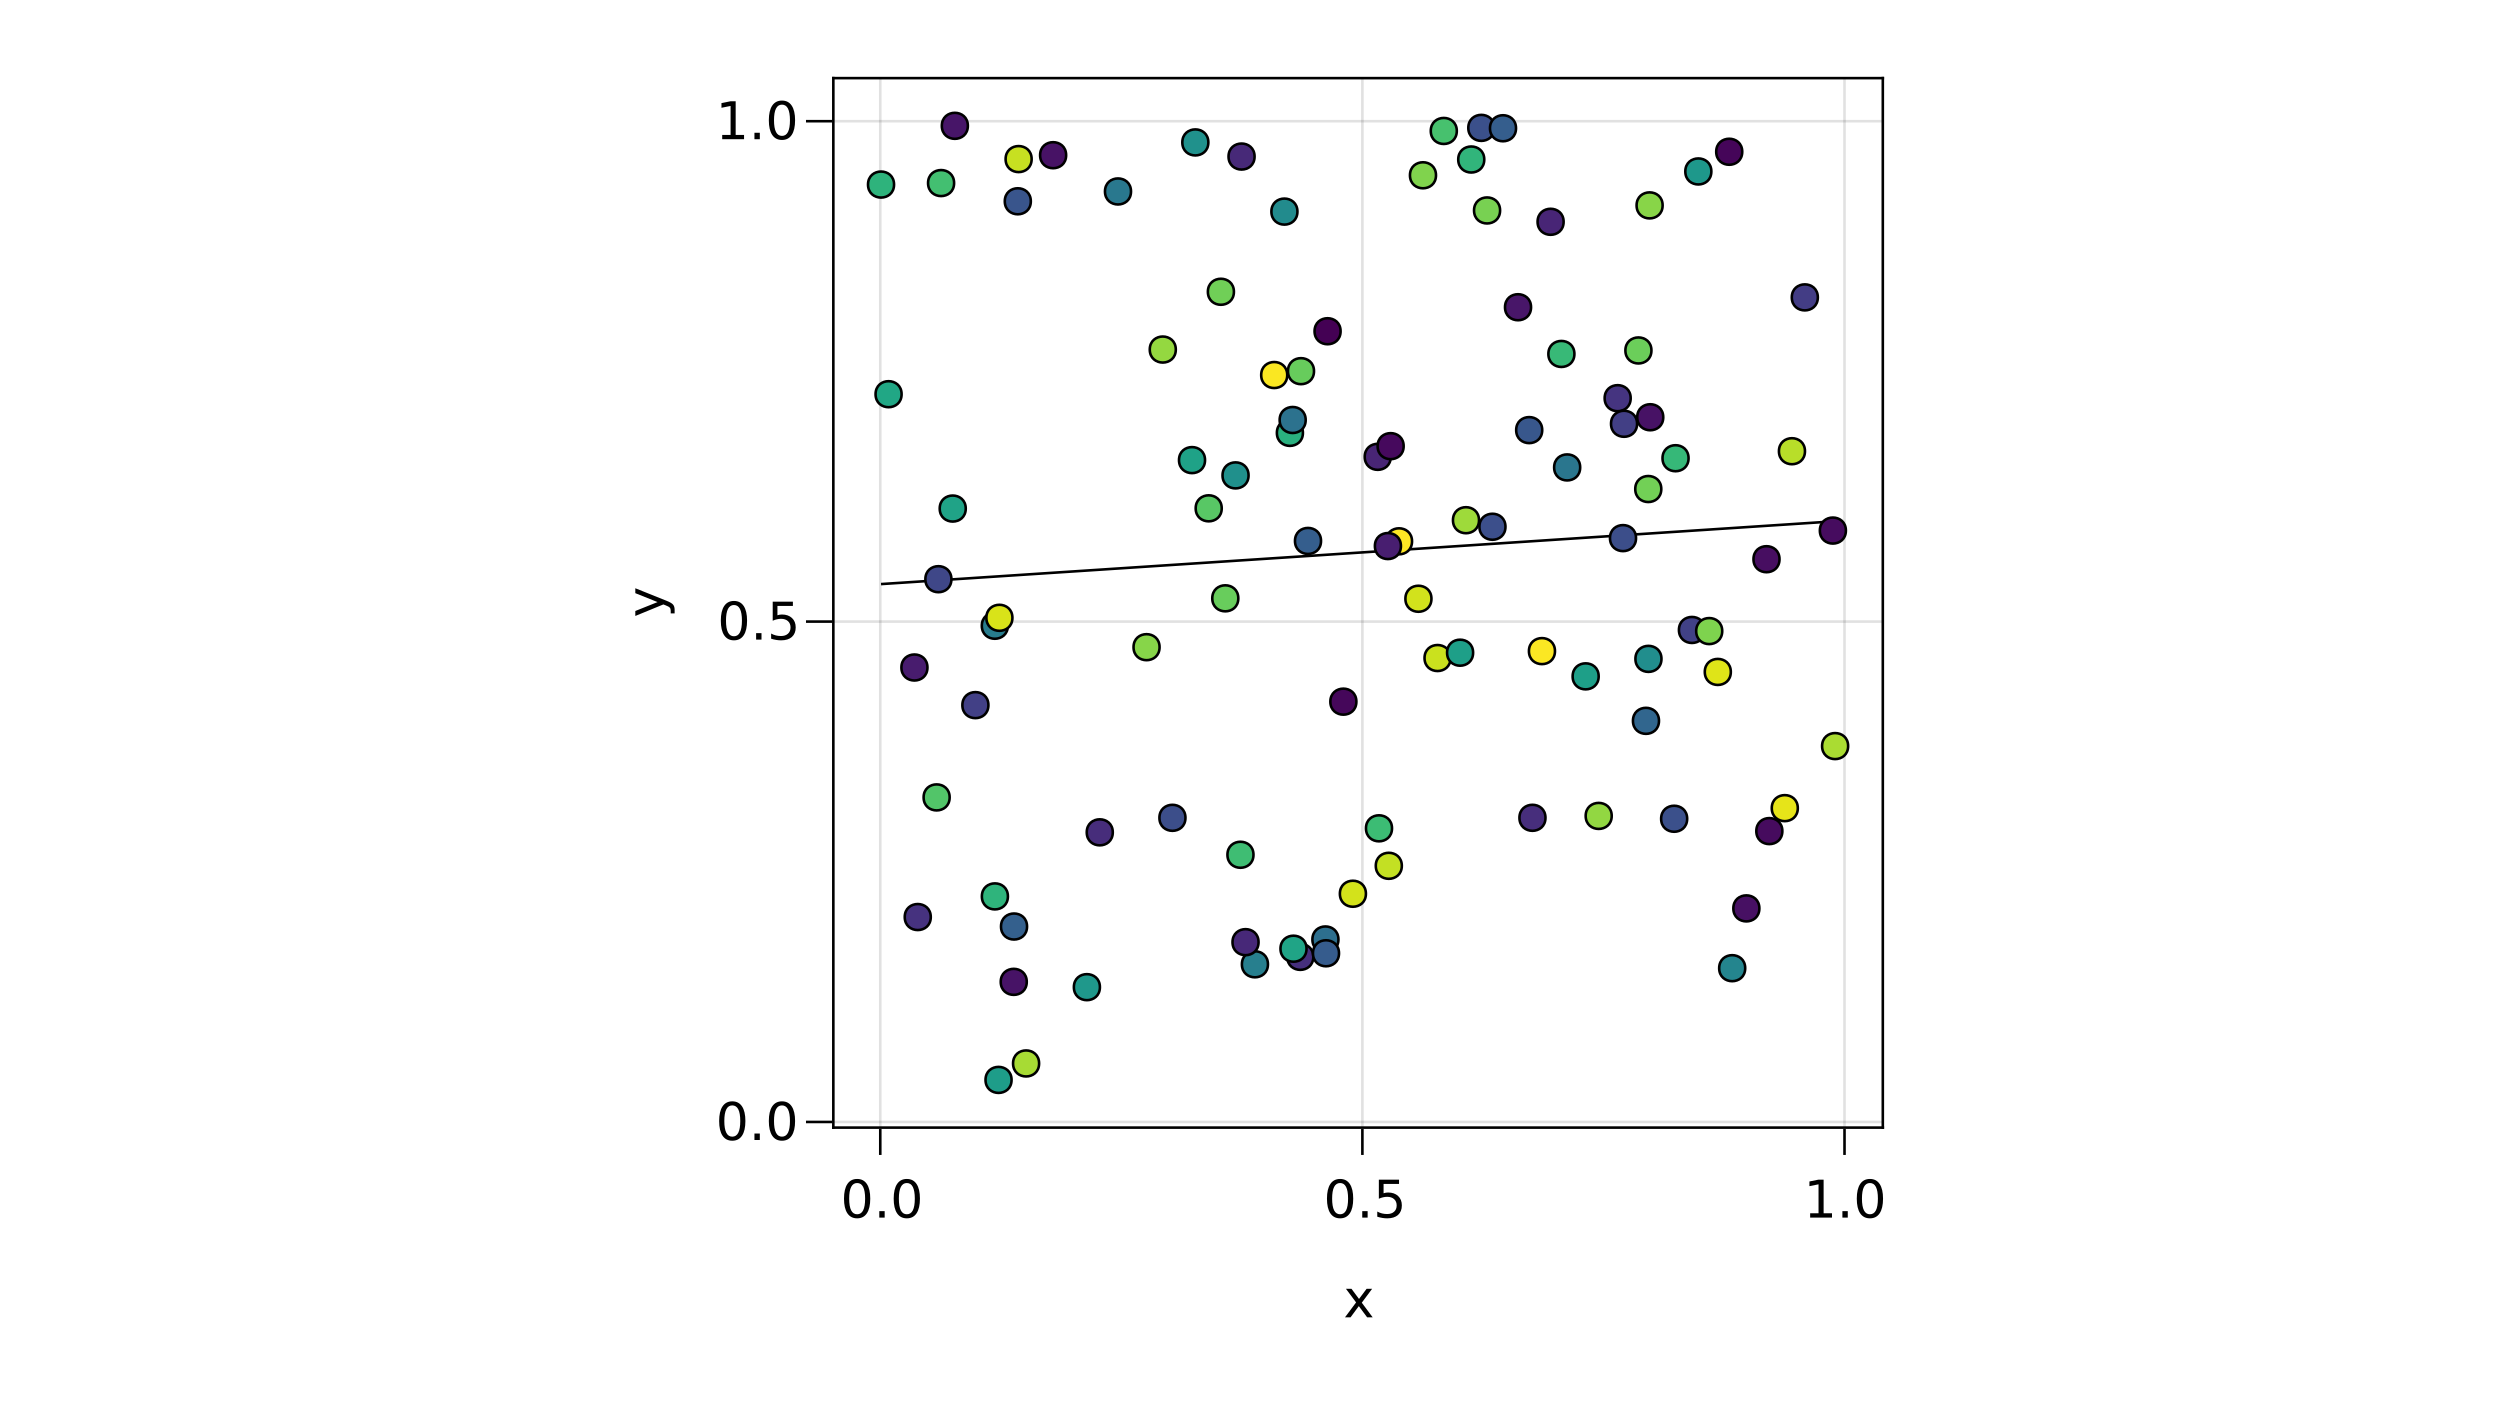 <?xml version="1.0" encoding="UTF-8"?>
<svg xmlns="http://www.w3.org/2000/svg" xmlns:xlink="http://www.w3.org/1999/xlink" width="960pt" height="540pt" viewBox="0 0 960 540" version="1.1">
<defs>
<g>
<symbol overflow="visible" id="glyph0-0">
<path style="stroke:none;" d="M 1 3.531 L 1 -14.109 L 11 -14.109 L 11 3.531 Z M 2.125 2.422 L 9.891 2.422 L 9.891 -12.984 L 2.125 -12.984 Z M 2.125 2.422 "/>
</symbol>
<symbol overflow="visible" id="glyph0-1">
<path style="stroke:none;" d="M 6.359 -13.281 C 5.336 -13.281 4.57 -12.781 4.062 -11.781 C 3.551 -10.781 3.297 -9.281 3.297 -7.281 C 3.297 -5.281 3.551 -3.781 4.062 -2.781 C 4.57 -1.781 5.336 -1.281 6.359 -1.281 C 7.379 -1.281 8.145 -1.781 8.656 -2.781 C 9.164 -3.781 9.422 -5.281 9.422 -7.281 C 9.422 -9.281 9.164 -10.781 8.656 -11.781 C 8.145 -12.781 7.379 -13.281 6.359 -13.281 Z M 6.359 -14.844 C 7.992 -14.844 9.238 -14.195 10.094 -12.906 C 10.957 -11.613 11.391 -9.738 11.391 -7.281 C 11.391 -4.82 10.957 -2.945 10.094 -1.656 C 9.238 -0.363 7.992 0.281 6.359 0.281 C 4.723 0.281 3.473 -0.363 2.609 -1.656 C 1.742 -2.945 1.312 -4.82 1.312 -7.281 C 1.312 -9.738 1.742 -11.613 2.609 -12.906 C 3.473 -14.195 4.723 -14.844 6.359 -14.844 Z M 6.359 -14.844 "/>
</symbol>
<symbol overflow="visible" id="glyph1-0">
<path style="stroke:none;" d="M 1 3.531 L 1 -14.109 L 11 -14.109 L 11 3.531 Z M 2.125 2.422 L 9.891 2.422 L 9.891 -12.984 L 2.125 -12.984 Z M 2.125 2.422 "/>
</symbol>
<symbol overflow="visible" id="glyph1-1">
<path style="stroke:none;" d="M 2.141 -2.484 L 4.203 -2.484 L 4.203 0 L 2.141 0 Z M 2.141 -2.484 "/>
</symbol>
<symbol overflow="visible" id="glyph1-2">
<path style="stroke:none;" d="M 6.359 -13.281 C 5.336 -13.281 4.57 -12.781 4.062 -11.781 C 3.551 -10.781 3.297 -9.281 3.297 -7.281 C 3.297 -5.281 3.551 -3.781 4.062 -2.781 C 4.57 -1.781 5.336 -1.281 6.359 -1.281 C 7.379 -1.281 8.145 -1.781 8.656 -2.781 C 9.164 -3.781 9.422 -5.281 9.422 -7.281 C 9.422 -9.281 9.164 -10.781 8.656 -11.781 C 8.145 -12.781 7.379 -13.281 6.359 -13.281 Z M 6.359 -14.844 C 7.992 -14.844 9.238 -14.195 10.094 -12.906 C 10.957 -11.613 11.391 -9.738 11.391 -7.281 C 11.391 -4.82 10.957 -2.945 10.094 -1.656 C 9.238 -0.363 7.992 0.281 6.359 0.281 C 4.723 0.281 3.473 -0.363 2.609 -1.656 C 1.742 -2.945 1.312 -4.82 1.312 -7.281 C 1.312 -9.738 1.742 -11.613 2.609 -12.906 C 3.473 -14.195 4.723 -14.844 6.359 -14.844 Z M 6.359 -14.844 "/>
</symbol>
<symbol overflow="visible" id="glyph2-0">
<path style="stroke:none;" d="M 1 3.531 L 1 -14.109 L 11 -14.109 L 11 3.531 Z M 2.125 2.422 L 9.891 2.422 L 9.891 -12.984 L 2.125 -12.984 Z M 2.125 2.422 "/>
</symbol>
<symbol overflow="visible" id="glyph2-1">
<path style="stroke:none;" d="M 6.359 -13.281 C 5.336 -13.281 4.57 -12.781 4.062 -11.781 C 3.551 -10.781 3.297 -9.281 3.297 -7.281 C 3.297 -5.281 3.551 -3.781 4.062 -2.781 C 4.57 -1.781 5.336 -1.281 6.359 -1.281 C 7.379 -1.281 8.145 -1.781 8.656 -2.781 C 9.164 -3.781 9.422 -5.281 9.422 -7.281 C 9.422 -9.281 9.164 -10.781 8.656 -11.781 C 8.145 -12.781 7.379 -13.281 6.359 -13.281 Z M 6.359 -14.844 C 7.992 -14.844 9.238 -14.195 10.094 -12.906 C 10.957 -11.613 11.391 -9.738 11.391 -7.281 C 11.391 -4.82 10.957 -2.945 10.094 -1.656 C 9.238 -0.363 7.992 0.281 6.359 0.281 C 4.723 0.281 3.473 -0.363 2.609 -1.656 C 1.742 -2.945 1.312 -4.82 1.312 -7.281 C 1.312 -9.738 1.742 -11.613 2.609 -12.906 C 3.473 -14.195 4.723 -14.844 6.359 -14.844 Z M 6.359 -14.844 "/>
</symbol>
<symbol overflow="visible" id="glyph2-2">
<path style="stroke:none;" d="M 2.141 -2.484 L 4.203 -2.484 L 4.203 0 L 2.141 0 Z M 2.141 -2.484 "/>
</symbol>
<symbol overflow="visible" id="glyph2-3">
<path style="stroke:none;" d="M 2.156 -14.578 L 9.906 -14.578 L 9.906 -12.922 L 3.969 -12.922 L 3.969 -9.344 C 4.25 -9.445 4.531 -9.52 4.812 -9.562 C 5.102 -9.613 5.395 -9.641 5.688 -9.641 C 7.312 -9.641 8.598 -9.191 9.547 -8.297 C 10.504 -7.41 10.984 -6.203 10.984 -4.672 C 10.984 -3.109 10.492 -1.891 9.516 -1.016 C 8.535 -0.148 7.156 0.281 5.375 0.281 C 4.77 0.281 4.148 0.227 3.516 0.125 C 2.879 0.02 2.223 -0.133 1.547 -0.344 L 1.547 -2.328 C 2.129 -2.004 2.734 -1.766 3.359 -1.609 C 3.984 -1.453 4.645 -1.375 5.344 -1.375 C 6.469 -1.375 7.359 -1.672 8.016 -2.266 C 8.672 -2.859 9 -3.66 9 -4.672 C 9 -5.691 8.672 -6.5 8.016 -7.094 C 7.359 -7.688 6.469 -7.984 5.344 -7.984 C 4.812 -7.984 4.285 -7.922 3.766 -7.797 C 3.242 -7.68 2.707 -7.5 2.156 -7.25 Z M 2.156 -14.578 "/>
</symbol>
<symbol overflow="visible" id="glyph3-0">
<path style="stroke:none;" d="M 1 3.531 L 1 -14.109 L 11 -14.109 L 11 3.531 Z M 2.125 2.422 L 9.891 2.422 L 9.891 -12.984 L 2.125 -12.984 Z M 2.125 2.422 "/>
</symbol>
<symbol overflow="visible" id="glyph3-1">
<path style="stroke:none;" d="M 2.141 -2.484 L 4.203 -2.484 L 4.203 0 L 2.141 0 Z M 2.141 -2.484 "/>
</symbol>
<symbol overflow="visible" id="glyph3-2">
<path style="stroke:none;" d="M 2.156 -14.578 L 9.906 -14.578 L 9.906 -12.922 L 3.969 -12.922 L 3.969 -9.344 C 4.25 -9.445 4.531 -9.52 4.812 -9.562 C 5.102 -9.613 5.395 -9.641 5.688 -9.641 C 7.312 -9.641 8.598 -9.191 9.547 -8.297 C 10.504 -7.41 10.984 -6.203 10.984 -4.672 C 10.984 -3.109 10.492 -1.891 9.516 -1.016 C 8.535 -0.148 7.156 0.281 5.375 0.281 C 4.77 0.281 4.148 0.227 3.516 0.125 C 2.879 0.02 2.223 -0.133 1.547 -0.344 L 1.547 -2.328 C 2.129 -2.004 2.734 -1.766 3.359 -1.609 C 3.984 -1.453 4.645 -1.375 5.344 -1.375 C 6.469 -1.375 7.359 -1.672 8.016 -2.266 C 8.672 -2.859 9 -3.66 9 -4.672 C 9 -5.691 8.672 -6.5 8.016 -7.094 C 7.359 -7.688 6.469 -7.984 5.344 -7.984 C 4.812 -7.984 4.285 -7.922 3.766 -7.797 C 3.242 -7.68 2.707 -7.5 2.156 -7.25 Z M 2.156 -14.578 "/>
</symbol>
<symbol overflow="visible" id="glyph3-3">
<path style="stroke:none;" d="M 6.359 -13.281 C 5.336 -13.281 4.57 -12.781 4.062 -11.781 C 3.551 -10.781 3.297 -9.281 3.297 -7.281 C 3.297 -5.281 3.551 -3.781 4.062 -2.781 C 4.57 -1.781 5.336 -1.281 6.359 -1.281 C 7.379 -1.281 8.145 -1.781 8.656 -2.781 C 9.164 -3.781 9.422 -5.281 9.422 -7.281 C 9.422 -9.281 9.164 -10.781 8.656 -11.781 C 8.145 -12.781 7.379 -13.281 6.359 -13.281 Z M 6.359 -14.844 C 7.992 -14.844 9.238 -14.195 10.094 -12.906 C 10.957 -11.613 11.391 -9.738 11.391 -7.281 C 11.391 -4.82 10.957 -2.945 10.094 -1.656 C 9.238 -0.363 7.992 0.281 6.359 0.281 C 4.723 0.281 3.473 -0.363 2.609 -1.656 C 1.742 -2.945 1.312 -4.82 1.312 -7.281 C 1.312 -9.738 1.742 -11.613 2.609 -12.906 C 3.473 -14.195 4.723 -14.844 6.359 -14.844 Z M 6.359 -14.844 "/>
</symbol>
<symbol overflow="visible" id="glyph3-4">
<path style="stroke:none;" d="M 10.984 -10.938 L 7.016 -5.609 L 11.188 0 L 9.062 0 L 5.875 -4.297 L 2.703 0 L 0.578 0 L 4.828 -5.719 L 0.938 -10.938 L 3.062 -10.938 L 5.953 -7.047 L 8.859 -10.938 Z M 10.984 -10.938 "/>
</symbol>
<symbol overflow="visible" id="glyph4-0">
<path style="stroke:none;" d="M 1 3.531 L 1 -14.109 L 11 -14.109 L 11 3.531 Z M 2.125 2.422 L 9.891 2.422 L 9.891 -12.984 L 2.125 -12.984 Z M 2.125 2.422 "/>
</symbol>
<symbol overflow="visible" id="glyph4-1">
<path style="stroke:none;" d="M 2.484 -1.656 L 5.703 -1.656 L 5.703 -12.781 L 2.203 -12.078 L 2.203 -13.875 L 5.688 -14.578 L 7.656 -14.578 L 7.656 -1.656 L 10.875 -1.656 L 10.875 0 L 2.484 0 Z M 2.484 -1.656 "/>
</symbol>
<symbol overflow="visible" id="glyph5-0">
<path style="stroke:none;" d="M 1 3.531 L 1 -14.109 L 11 -14.109 L 11 3.531 Z M 2.125 2.422 L 9.891 2.422 L 9.891 -12.984 L 2.125 -12.984 Z M 2.125 2.422 "/>
</symbol>
<symbol overflow="visible" id="glyph5-1">
<path style="stroke:none;" d="M 6.359 -13.281 C 5.336 -13.281 4.57 -12.781 4.062 -11.781 C 3.551 -10.781 3.297 -9.281 3.297 -7.281 C 3.297 -5.281 3.551 -3.781 4.062 -2.781 C 4.57 -1.781 5.336 -1.281 6.359 -1.281 C 7.379 -1.281 8.145 -1.781 8.656 -2.781 C 9.164 -3.781 9.422 -5.281 9.422 -7.281 C 9.422 -9.281 9.164 -10.781 8.656 -11.781 C 8.145 -12.781 7.379 -13.281 6.359 -13.281 Z M 6.359 -14.844 C 7.992 -14.844 9.238 -14.195 10.094 -12.906 C 10.957 -11.613 11.391 -9.738 11.391 -7.281 C 11.391 -4.82 10.957 -2.945 10.094 -1.656 C 9.238 -0.363 7.992 0.281 6.359 0.281 C 4.723 0.281 3.473 -0.363 2.609 -1.656 C 1.742 -2.945 1.312 -4.82 1.312 -7.281 C 1.312 -9.738 1.742 -11.613 2.609 -12.906 C 3.473 -14.195 4.723 -14.844 6.359 -14.844 Z M 6.359 -14.844 "/>
</symbol>
<symbol overflow="visible" id="glyph6-0">
<path style="stroke:none;" d="M 1 3.531 L 1 -14.109 L 11 -14.109 L 11 3.531 Z M 2.125 2.422 L 9.891 2.422 L 9.891 -12.984 L 2.125 -12.984 Z M 2.125 2.422 "/>
</symbol>
<symbol overflow="visible" id="glyph6-1">
<path style="stroke:none;" d="M 2.141 -2.484 L 4.203 -2.484 L 4.203 0 L 2.141 0 Z M 2.141 -2.484 "/>
</symbol>
<symbol overflow="visible" id="glyph6-2">
<path style="stroke:none;" d="M 6.359 -13.281 C 5.336 -13.281 4.57 -12.781 4.062 -11.781 C 3.551 -10.781 3.297 -9.281 3.297 -7.281 C 3.297 -5.281 3.551 -3.781 4.062 -2.781 C 4.57 -1.781 5.336 -1.281 6.359 -1.281 C 7.379 -1.281 8.145 -1.781 8.656 -2.781 C 9.164 -3.781 9.422 -5.281 9.422 -7.281 C 9.422 -9.281 9.164 -10.781 8.656 -11.781 C 8.145 -12.781 7.379 -13.281 6.359 -13.281 Z M 6.359 -14.844 C 7.992 -14.844 9.238 -14.195 10.094 -12.906 C 10.957 -11.613 11.391 -9.738 11.391 -7.281 C 11.391 -4.82 10.957 -2.945 10.094 -1.656 C 9.238 -0.363 7.992 0.281 6.359 0.281 C 4.723 0.281 3.473 -0.363 2.609 -1.656 C 1.742 -2.945 1.312 -4.82 1.312 -7.281 C 1.312 -9.738 1.742 -11.613 2.609 -12.906 C 3.473 -14.195 4.723 -14.844 6.359 -14.844 Z M 6.359 -14.844 "/>
</symbol>
<symbol overflow="visible" id="glyph7-0">
<path style="stroke:none;" d="M 1 3.531 L 1 -14.109 L 11 -14.109 L 11 3.531 Z M 2.125 2.422 L 9.891 2.422 L 9.891 -12.984 L 2.125 -12.984 Z M 2.125 2.422 "/>
</symbol>
<symbol overflow="visible" id="glyph7-1">
<path style="stroke:none;" d="M 2.484 -1.656 L 5.703 -1.656 L 5.703 -12.781 L 2.203 -12.078 L 2.203 -13.875 L 5.688 -14.578 L 7.656 -14.578 L 7.656 -1.656 L 10.875 -1.656 L 10.875 0 L 2.484 0 Z M 2.484 -1.656 "/>
</symbol>
<symbol overflow="visible" id="glyph8-0">
<path style="stroke:none;" d="M 1 3.531 L 1 -14.109 L 11 -14.109 L 11 3.531 Z M 2.125 2.422 L 9.891 2.422 L 9.891 -12.984 L 2.125 -12.984 Z M 2.125 2.422 "/>
</symbol>
<symbol overflow="visible" id="glyph8-1">
<path style="stroke:none;" d="M 2.141 -2.484 L 4.203 -2.484 L 4.203 0 L 2.141 0 Z M 2.141 -2.484 "/>
</symbol>
<symbol overflow="visible" id="glyph8-2">
<path style="stroke:none;" d="M 6.359 -13.281 C 5.336 -13.281 4.57 -12.781 4.062 -11.781 C 3.551 -10.781 3.297 -9.281 3.297 -7.281 C 3.297 -5.281 3.551 -3.781 4.062 -2.781 C 4.57 -1.781 5.336 -1.281 6.359 -1.281 C 7.379 -1.281 8.145 -1.781 8.656 -2.781 C 9.164 -3.781 9.422 -5.281 9.422 -7.281 C 9.422 -9.281 9.164 -10.781 8.656 -11.781 C 8.145 -12.781 7.379 -13.281 6.359 -13.281 Z M 6.359 -14.844 C 7.992 -14.844 9.238 -14.195 10.094 -12.906 C 10.957 -11.613 11.391 -9.738 11.391 -7.281 C 11.391 -4.82 10.957 -2.945 10.094 -1.656 C 9.238 -0.363 7.992 0.281 6.359 0.281 C 4.723 0.281 3.473 -0.363 2.609 -1.656 C 1.742 -2.945 1.312 -4.82 1.312 -7.281 C 1.312 -9.738 1.742 -11.613 2.609 -12.906 C 3.473 -14.195 4.723 -14.844 6.359 -14.844 Z M 6.359 -14.844 "/>
</symbol>
<symbol overflow="visible" id="glyph9-0">
<path style="stroke:none;" d="M 3.531 -1 L -14.109 -1 L -14.109 -11 L 3.531 -11 Z M 2.422 -2.125 L 2.422 -9.891 L -12.984 -9.891 L -12.984 -2.125 Z M 2.422 -2.125 "/>
</symbol>
<symbol overflow="visible" id="glyph9-1">
<path style="stroke:none;" d="M 1.016 -6.438 C 2.316 -5.926 3.164 -5.43 3.562 -4.953 C 3.957 -4.473 4.156 -3.828 4.156 -3.016 L 4.156 -1.578 L 2.656 -1.578 L 2.656 -2.641 C 2.656 -3.129 2.535 -3.508 2.297 -3.781 C 2.066 -4.062 1.516 -4.367 0.641 -4.703 L -0.172 -5.016 L -10.938 -0.594 L -10.938 -2.5 L -2.391 -5.922 L -10.938 -9.344 L -10.938 -11.234 Z M 1.016 -6.438 "/>
</symbol>
</g>
<clipPath id="clip1">
  <path d="M 685 267 L 723 267 L 723 306 L 685 306 Z M 685 267 "/>
</clipPath>
<clipPath id="clip2">
  <path d="M 549 30 L 588 30 L 588 69 L 549 69 Z M 549 30 "/>
</clipPath>
<clipPath id="clip3">
  <path d="M 364 395 L 403 395 L 403 433 L 364 433 Z M 364 395 "/>
</clipPath>
<clipPath id="clip4">
  <path d="M 347 30 L 386 30 L 386 68 L 347 68 Z M 347 30 "/>
</clipPath>
<clipPath id="clip5">
  <path d="M 320 51 L 358 51 L 358 91 L 320 91 Z M 320 51 "/>
</clipPath>
</defs>
<g id="surface293">
<rect x="0" y="0" width="960" height="540" style="fill:rgb(100%,100%,100%);fill-opacity:1;stroke:none;"/>
<path style=" stroke:none;fill-rule:nonzero;fill:rgb(100%,100%,100%);fill-opacity:1;" d="M 320 433 L 723 433 L 723 30 L 320 30 Z M 320 433 "/>
<path style="fill:none;stroke-width:1;stroke-linecap:butt;stroke-linejoin:miter;stroke:rgb(0%,0%,0%);stroke-opacity:0.12;stroke-miterlimit:10;" d="M 338.023 433 L 338.023 30 "/>
<path style="fill:none;stroke-width:1;stroke-linecap:butt;stroke-linejoin:miter;stroke:rgb(0%,0%,0%);stroke-opacity:0.12;stroke-miterlimit:10;" d="M 523.156 433 L 523.156 30 "/>
<path style="fill:none;stroke-width:1;stroke-linecap:butt;stroke-linejoin:miter;stroke:rgb(0%,0%,0%);stroke-opacity:0.12;stroke-miterlimit:10;" d="M 708.293 433 L 708.293 30 "/>
<path style="fill:none;stroke-width:1;stroke-linecap:butt;stroke-linejoin:miter;stroke:rgb(0%,0%,0%);stroke-opacity:0.12;stroke-miterlimit:10;" d="M 320 430.832 L 723 430.832 "/>
<path style="fill:none;stroke-width:1;stroke-linecap:butt;stroke-linejoin:miter;stroke:rgb(0%,0%,0%);stroke-opacity:0.12;stroke-miterlimit:10;" d="M 320 238.688 L 723 238.688 "/>
<path style="fill:none;stroke-width:1;stroke-linecap:butt;stroke-linejoin:miter;stroke:rgb(0%,0%,0%);stroke-opacity:0.12;stroke-miterlimit:10;" d="M 320 46.539 L 723 46.539 "/>
<g style="fill:rgb(0%,0%,0%);fill-opacity:1;">
  <use xlink:href="#glyph0-1" x="322.785" y="467.562"/>
</g>
<g style="fill:rgb(0%,0%,0%);fill-opacity:1;">
  <use xlink:href="#glyph1-1" x="335.508" y="467.562"/>
</g>
<g style="fill:rgb(0%,0%,0%);fill-opacity:1;">
  <use xlink:href="#glyph1-2" x="341.867" y="467.562"/>
</g>
<g style="fill:rgb(0%,0%,0%);fill-opacity:1;">
  <use xlink:href="#glyph2-1" x="508.242" y="467.562"/>
</g>
<g style="fill:rgb(0%,0%,0%);fill-opacity:1;">
  <use xlink:href="#glyph3-1" x="520.965" y="467.562"/>
</g>
<g style="fill:rgb(0%,0%,0%);fill-opacity:1;">
  <use xlink:href="#glyph3-2" x="527.324" y="467.562"/>
</g>
<g style="fill:rgb(0%,0%,0%);fill-opacity:1;">
  <use xlink:href="#glyph4-1" x="692.613" y="467.562"/>
</g>
<g style="fill:rgb(0%,0%,0%);fill-opacity:1;">
  <use xlink:href="#glyph3-1" x="705.34" y="467.562"/>
</g>
<g style="fill:rgb(0%,0%,0%);fill-opacity:1;">
  <use xlink:href="#glyph3-3" x="711.695" y="467.562"/>
</g>
<g style="fill:rgb(0%,0%,0%);fill-opacity:1;">
  <use xlink:href="#glyph3-4" x="515.91" y="505.844"/>
</g>
<g style="fill:rgb(0%,0%,0%);fill-opacity:1;">
  <use xlink:href="#glyph5-1" x="274.84" y="437.758"/>
</g>
<g style="fill:rgb(0%,0%,0%);fill-opacity:1;">
  <use xlink:href="#glyph6-1" x="287.566" y="437.758"/>
</g>
<g style="fill:rgb(0%,0%,0%);fill-opacity:1;">
  <use xlink:href="#glyph6-2" x="293.922" y="437.758"/>
</g>
<g style="fill:rgb(0%,0%,0%);fill-opacity:1;">
  <use xlink:href="#glyph0-1" x="275.484" y="245.609"/>
</g>
<g style="fill:rgb(0%,0%,0%);fill-opacity:1;">
  <use xlink:href="#glyph2-2" x="288.211" y="245.609"/>
</g>
<g style="fill:rgb(0%,0%,0%);fill-opacity:1;">
  <use xlink:href="#glyph2-3" x="294.566" y="245.609"/>
</g>
<g style="fill:rgb(0%,0%,0%);fill-opacity:1;">
  <use xlink:href="#glyph7-1" x="274.84" y="53.465"/>
</g>
<g style="fill:rgb(0%,0%,0%);fill-opacity:1;">
  <use xlink:href="#glyph8-1" x="287.566" y="53.465"/>
</g>
<g style="fill:rgb(0%,0%,0%);fill-opacity:1;">
  <use xlink:href="#glyph8-2" x="293.922" y="53.465"/>
</g>
<g style="fill:rgb(0%,0%,0%);fill-opacity:1;">
  <use xlink:href="#glyph9-1" x="254.898" y="237.121"/>
</g>
<path style="fill:none;stroke-width:1;stroke-linecap:butt;stroke-linejoin:miter;stroke:rgb(0%,0%,0%);stroke-opacity:1;stroke-miterlimit:10;" d="M 338.316 224.289 L 342.02 224.043 L 345.719 223.801 L 349.422 223.559 L 353.121 223.312 L 356.82 223.07 L 360.523 222.828 L 364.223 222.582 L 367.922 222.34 L 371.625 222.098 L 375.324 221.852 L 379.023 221.609 L 382.727 221.367 L 386.426 221.121 L 390.129 220.879 L 393.828 220.633 L 397.527 220.391 L 401.23 220.148 L 404.93 219.902 L 408.629 219.66 L 412.332 219.418 L 416.031 219.172 L 419.73 218.93 L 423.434 218.688 L 427.133 218.441 L 430.836 218.199 L 434.535 217.953 L 438.234 217.711 L 441.938 217.469 L 445.637 217.223 L 449.336 216.98 L 453.039 216.738 L 456.738 216.492 L 460.438 216.25 L 464.141 216.008 L 467.84 215.762 L 471.543 215.52 L 475.242 215.273 L 478.941 215.031 L 482.645 214.789 L 486.344 214.543 L 490.043 214.301 L 493.746 214.059 L 497.445 213.812 L 501.145 213.57 L 504.848 213.328 L 508.547 213.082 L 512.25 212.84 L 515.949 212.594 L 519.648 212.352 L 523.352 212.109 L 527.051 211.863 L 530.75 211.621 L 534.453 211.379 L 538.152 211.133 L 541.855 210.891 L 545.555 210.648 L 549.254 210.402 L 552.957 210.16 L 556.656 209.914 L 560.355 209.672 L 564.059 209.43 L 567.758 209.184 L 571.457 208.941 L 575.16 208.699 L 578.859 208.453 L 582.562 208.211 L 586.262 207.969 L 589.961 207.723 L 593.664 207.48 L 597.363 207.234 L 601.062 206.992 L 604.766 206.75 L 608.465 206.504 L 612.164 206.262 L 615.867 206.02 L 619.566 205.773 L 623.27 205.531 L 626.969 205.289 L 630.668 205.043 L 634.371 204.801 L 638.07 204.555 L 641.77 204.312 L 645.473 204.07 L 649.172 203.824 L 652.871 203.582 L 656.574 203.34 L 660.273 203.094 L 663.977 202.852 L 667.676 202.609 L 671.375 202.363 L 675.078 202.121 L 678.777 201.875 L 682.477 201.633 L 686.18 201.391 L 689.879 201.145 L 693.578 200.902 L 697.281 200.66 L 700.98 200.414 L 704.684 200.172 "/>
<path style="fill-rule:nonzero;fill:rgb(15.643%,48.926%,55.785%);fill-opacity:1;stroke-width:1;stroke-linecap:butt;stroke-linejoin:miter;stroke:rgb(0%,0%,0%);stroke-opacity:1;stroke-miterlimit:10;" d="M 387.016 240.293 C 387.016 246.957 377.016 246.957 377.016 240.293 C 377.016 233.625 387.016 233.625 387.016 240.293 "/>
<path style="fill-rule:nonzero;fill:rgb(28.288%,10.941%,43.04%);fill-opacity:1;stroke-width:1;stroke-linecap:butt;stroke-linejoin:miter;stroke:rgb(0%,0%,0%);stroke-opacity:1;stroke-miterlimit:10;" d="M 356.141 256.324 C 356.141 262.988 346.141 262.988 346.141 256.324 C 346.141 249.656 356.141 249.656 356.141 256.324 "/>
<path style="fill-rule:nonzero;fill:rgb(53.158%,83.479%,28.443%);fill-opacity:1;stroke-width:1;stroke-linecap:butt;stroke-linejoin:miter;stroke:rgb(0%,0%,0%);stroke-opacity:1;stroke-miterlimit:10;" d="M 638.449 78.871 C 638.449 85.539 628.449 85.539 628.449 78.871 C 628.449 72.203 638.449 72.203 638.449 78.871 "/>
<path style="fill-rule:nonzero;fill:rgb(14.429%,52.038%,55.635%);fill-opacity:1;stroke-width:1;stroke-linecap:butt;stroke-linejoin:miter;stroke:rgb(0%,0%,0%);stroke-opacity:1;stroke-miterlimit:10;" d="M 670.16 371.785 C 670.16 378.449 660.16 378.449 660.16 371.785 C 660.16 365.117 670.16 365.117 670.16 371.785 "/>
<path style="fill-rule:nonzero;fill:rgb(50.203%,82.745%,30.286%);fill-opacity:1;stroke-width:1;stroke-linecap:butt;stroke-linejoin:miter;stroke:rgb(0%,0%,0%);stroke-opacity:1;stroke-miterlimit:10;" d="M 551.422 67.309 C 551.422 73.973 541.422 73.973 541.422 67.309 C 541.422 60.641 551.422 60.641 551.422 67.309 "/>
<path style="fill-rule:nonzero;fill:rgb(23.635%,30.751%,54.228%);fill-opacity:1;stroke-width:1;stroke-linecap:butt;stroke-linejoin:miter;stroke:rgb(0%,0%,0%);stroke-opacity:1;stroke-miterlimit:10;" d="M 455.215 314.039 C 455.215 320.707 445.215 320.707 445.215 314.039 C 445.215 307.375 455.215 307.375 455.215 314.039 "/>
<path style="fill-rule:nonzero;fill:rgb(97.842%,90.42%,13.494%);fill-opacity:1;stroke-width:1;stroke-linecap:butt;stroke-linejoin:miter;stroke:rgb(0%,0%,0%);stroke-opacity:1;stroke-miterlimit:10;" d="M 494.297 144.016 C 494.297 150.68 484.297 150.68 484.297 144.016 C 484.297 137.348 494.297 137.348 494.297 144.016 "/>
<path style="fill-rule:nonzero;fill:rgb(13.12%,55.612%,55.233%);fill-opacity:1;stroke-width:1;stroke-linecap:butt;stroke-linejoin:miter;stroke:rgb(0%,0%,0%);stroke-opacity:1;stroke-miterlimit:10;" d="M 638.004 253.008 C 638.004 259.676 628.004 259.676 628.004 253.008 C 628.004 246.34 638.004 246.34 638.004 253.008 "/>
<path style="fill-rule:nonzero;fill:rgb(23.825%,73.463%,45.631%);fill-opacity:1;stroke-width:1;stroke-linecap:butt;stroke-linejoin:miter;stroke:rgb(0%,0%,0%);stroke-opacity:1;stroke-miterlimit:10;" d="M 534.531 318.074 C 534.531 324.742 524.531 324.742 524.531 318.074 C 524.531 311.41 534.531 311.41 534.531 318.074 "/>
<path style="fill-rule:nonzero;fill:rgb(15.308%,49.776%,55.761%);fill-opacity:1;stroke-width:1;stroke-linecap:butt;stroke-linejoin:miter;stroke:rgb(0%,0%,0%);stroke-opacity:1;stroke-miterlimit:10;" d="M 486.891 370.289 C 486.891 376.957 476.891 376.957 476.891 370.289 C 476.891 363.621 486.891 363.621 486.891 370.289 "/>
<path style="fill-rule:nonzero;fill:rgb(25.762%,25.468%,52.561%);fill-opacity:1;stroke-width:1;stroke-linecap:butt;stroke-linejoin:miter;stroke:rgb(0%,0%,0%);stroke-opacity:1;stroke-miterlimit:10;" d="M 654.707 241.906 C 654.707 248.57 644.707 248.57 644.707 241.906 C 644.707 235.238 654.707 235.238 654.707 241.906 "/>
<path style="fill-rule:nonzero;fill:rgb(87.264%,89.069%,9.719%);fill-opacity:1;stroke-width:1;stroke-linecap:butt;stroke-linejoin:miter;stroke:rgb(0%,0%,0%);stroke-opacity:1;stroke-miterlimit:10;" d="M 664.637 258.023 C 664.637 264.688 654.637 264.688 654.637 258.023 C 654.637 251.355 664.637 251.355 664.637 258.023 "/>
<path style="fill-rule:nonzero;fill:rgb(12.805%,56.619%,55.048%);fill-opacity:1;stroke-width:1;stroke-linecap:butt;stroke-linejoin:miter;stroke:rgb(0%,0%,0%);stroke-opacity:1;stroke-miterlimit:10;" d="M 479.449 182.551 C 479.449 189.219 469.449 189.219 469.449 182.551 C 469.449 175.887 479.449 175.887 479.449 182.551 "/>
<path style="fill-rule:nonzero;fill:rgb(52.743%,83.386%,28.708%);fill-opacity:1;stroke-width:1;stroke-linecap:butt;stroke-linejoin:miter;stroke:rgb(0%,0%,0%);stroke-opacity:1;stroke-miterlimit:10;" d="M 445.277 248.52 C 445.277 255.184 435.277 255.184 435.277 248.52 C 435.277 241.852 445.277 241.852 445.277 248.52 "/>
<path style="fill-rule:nonzero;fill:rgb(23.695%,30.618%,54.199%);fill-opacity:1;stroke-width:1;stroke-linecap:butt;stroke-linejoin:miter;stroke:rgb(0%,0%,0%);stroke-opacity:1;stroke-miterlimit:10;" d="M 628.234 206.637 C 628.234 213.305 618.234 213.305 618.234 206.637 C 618.234 199.969 628.234 199.969 628.234 206.637 "/>
<path style="fill-rule:nonzero;fill:rgb(24.84%,27.902%,53.438%);fill-opacity:1;stroke-width:1;stroke-linecap:butt;stroke-linejoin:miter;stroke:rgb(0%,0%,0%);stroke-opacity:1;stroke-miterlimit:10;" d="M 365.344 222.41 C 365.344 229.078 355.344 229.078 355.344 222.41 C 355.344 215.746 365.344 215.746 365.344 222.41 "/>
<path style="fill-rule:nonzero;fill:rgb(28.159%,8.944%,41.203%);fill-opacity:1;stroke-width:1;stroke-linecap:butt;stroke-linejoin:miter;stroke:rgb(0%,0%,0%);stroke-opacity:1;stroke-miterlimit:10;" d="M 587.922 117.98 C 587.922 124.648 577.922 124.648 577.922 117.98 C 577.922 111.312 587.922 111.312 587.922 117.98 "/>
<path style="fill-rule:nonzero;fill:rgb(82.243%,88.434%,11.002%);fill-opacity:1;stroke-width:1;stroke-linecap:butt;stroke-linejoin:miter;stroke:rgb(0%,0%,0%);stroke-opacity:1;stroke-miterlimit:10;" d="M 549.676 229.922 C 549.676 236.59 539.676 236.59 539.676 229.922 C 539.676 223.254 549.676 223.254 549.676 229.922 "/>
<path style="fill-rule:nonzero;fill:rgb(19.407%,39.949%,55.55%);fill-opacity:1;stroke-width:1;stroke-linecap:butt;stroke-linejoin:miter;stroke:rgb(0%,0%,0%);stroke-opacity:1;stroke-miterlimit:10;" d="M 637.051 276.801 C 637.051 283.469 627.051 283.469 627.051 276.801 C 627.051 270.133 637.051 270.133 637.051 276.801 "/>
<path style="fill-rule:nonzero;fill:rgb(27.742%,18.281%,48.81%);fill-opacity:1;stroke-width:1;stroke-linecap:butt;stroke-linejoin:miter;stroke:rgb(0%,0%,0%);stroke-opacity:1;stroke-miterlimit:10;" d="M 593.461 314.035 C 593.461 320.703 583.461 320.703 583.461 314.035 C 583.461 307.371 593.461 307.371 593.461 314.035 "/>
<path style="fill-rule:nonzero;fill:rgb(27.987%,7.179%,39.577%);fill-opacity:1;stroke-width:1;stroke-linecap:butt;stroke-linejoin:miter;stroke:rgb(0%,0%,0%);stroke-opacity:1;stroke-miterlimit:10;" d="M 409.398 59.602 C 409.398 66.266 399.398 66.266 399.398 59.602 C 399.398 52.934 409.398 52.934 409.398 59.602 "/>
<path style="fill-rule:nonzero;fill:rgb(44.822%,81.319%,33.596%);fill-opacity:1;stroke-width:1;stroke-linecap:butt;stroke-linejoin:miter;stroke:rgb(0%,0%,0%);stroke-opacity:1;stroke-miterlimit:10;" d="M 637.938 187.789 C 637.938 194.453 627.938 194.453 627.938 187.789 C 627.938 181.121 637.938 181.121 637.938 187.789 "/>
<path style="fill-rule:nonzero;fill:rgb(27.119%,2.271%,34.814%);fill-opacity:1;stroke-width:1;stroke-linecap:butt;stroke-linejoin:miter;stroke:rgb(0%,0%,0%);stroke-opacity:1;stroke-miterlimit:10;" d="M 669.023 58.277 C 669.023 64.941 659.023 64.941 659.023 58.277 C 659.023 51.609 669.023 51.609 669.023 58.277 "/>
<path style="fill-rule:nonzero;fill:rgb(21.313%,72.139%,47.008%);fill-opacity:1;stroke-width:1;stroke-linecap:butt;stroke-linejoin:miter;stroke:rgb(0%,0%,0%);stroke-opacity:1;stroke-miterlimit:10;" d="M 648.406 175.957 C 648.406 182.625 638.406 182.625 638.406 175.957 C 638.406 169.293 648.406 169.293 648.406 175.957 "/>
<path style=" stroke:none;fill-rule:nonzero;fill:rgb(66.652%,86.167%,19.735%);fill-opacity:1;" d="M 709.684 286.496 C 709.684 293.164 699.684 293.164 699.684 286.496 C 699.684 279.832 709.684 279.832 709.684 286.496 "/>
<g clip-path="url(#clip1)" clip-rule="nonzero">
<path style="fill:none;stroke-width:1;stroke-linecap:butt;stroke-linejoin:miter;stroke:rgb(0%,0%,0%);stroke-opacity:1;stroke-miterlimit:10;" d="M 709.684 286.496 C 709.684 293.164 699.684 293.164 699.684 286.496 C 699.684 279.832 709.684 279.832 709.684 286.496 "/>
</g>
<path style="fill-rule:nonzero;fill:rgb(27.274%,20.48%,50.16%);fill-opacity:1;stroke-width:1;stroke-linecap:butt;stroke-linejoin:miter;stroke:rgb(0%,0%,0%);stroke-opacity:1;stroke-miterlimit:10;" d="M 626.184 152.902 C 626.184 159.57 616.184 159.57 616.184 152.902 C 616.184 146.234 626.184 146.234 626.184 152.902 "/>
<path style="fill-rule:nonzero;fill:rgb(90.077%,89.419%,10.144%);fill-opacity:1;stroke-width:1;stroke-linecap:butt;stroke-linejoin:miter;stroke:rgb(0%,0%,0%);stroke-opacity:1;stroke-miterlimit:10;" d="M 690.359 310.328 C 690.359 316.996 680.359 316.996 680.359 310.328 C 680.359 303.66 690.359 303.66 690.359 310.328 "/>
<path style="fill-rule:nonzero;fill:rgb(17.837%,43.535%,55.745%);fill-opacity:1;stroke-width:1;stroke-linecap:butt;stroke-linejoin:miter;stroke:rgb(0%,0%,0%);stroke-opacity:1;stroke-miterlimit:10;" d="M 513.961 360.758 C 513.961 367.426 503.961 367.426 503.961 360.758 C 503.961 354.09 513.961 354.09 513.961 360.758 "/>
<path style="fill-rule:nonzero;fill:rgb(32.084%,77.096%,41.046%);fill-opacity:1;stroke-width:1;stroke-linecap:butt;stroke-linejoin:miter;stroke:rgb(0%,0%,0%);stroke-opacity:1;stroke-miterlimit:10;" d="M 364.668 306.203 C 364.668 312.871 354.668 312.871 354.668 306.203 C 354.668 299.539 364.668 299.539 364.668 306.203 "/>
<path style="fill-rule:nonzero;fill:rgb(16.757%,46.141%,55.805%);fill-opacity:1;stroke-width:1;stroke-linecap:butt;stroke-linejoin:miter;stroke:rgb(0%,0%,0%);stroke-opacity:1;stroke-miterlimit:10;" d="M 606.789 179.492 C 606.789 186.156 596.789 186.156 596.789 179.492 C 596.789 172.824 606.789 172.824 606.789 179.492 "/>
<path style="fill-rule:nonzero;fill:rgb(23.47%,31.118%,54.309%);fill-opacity:1;stroke-width:1;stroke-linecap:butt;stroke-linejoin:miter;stroke:rgb(0%,0%,0%);stroke-opacity:1;stroke-miterlimit:10;" d="M 578.098 202.273 C 578.098 208.941 568.098 208.941 568.098 202.273 C 568.098 195.609 578.098 195.609 578.098 202.273 "/>
<path style="fill-rule:nonzero;fill:rgb(12.511%,63.839%,52.77%);fill-opacity:1;stroke-width:1;stroke-linecap:butt;stroke-linejoin:miter;stroke:rgb(0%,0%,0%);stroke-opacity:1;stroke-miterlimit:10;" d="M 370.848 195.285 C 370.848 201.953 360.848 201.953 360.848 195.285 C 360.848 188.621 370.848 188.621 370.848 195.285 "/>
<path style="fill-rule:nonzero;fill:rgb(12.441%,63.636%,52.863%);fill-opacity:1;stroke-width:1;stroke-linecap:butt;stroke-linejoin:miter;stroke:rgb(0%,0%,0%);stroke-opacity:1;stroke-miterlimit:10;" d="M 462.734 176.684 C 462.734 183.348 452.734 183.348 452.734 176.684 C 452.734 170.016 462.734 170.016 462.734 176.684 "/>
<path style="fill-rule:nonzero;fill:rgb(19.302%,70.893%,48.133%);fill-opacity:1;stroke-width:1;stroke-linecap:butt;stroke-linejoin:miter;stroke:rgb(0%,0%,0%);stroke-opacity:1;stroke-miterlimit:10;" d="M 569.961 61.254 C 569.961 67.918 559.961 67.918 559.961 61.254 C 559.961 54.586 569.961 54.586 569.961 61.254 "/>
<path style="fill-rule:nonzero;fill:rgb(79.25%,88.047%,12.106%);fill-opacity:1;stroke-width:1;stroke-linecap:butt;stroke-linejoin:miter;stroke:rgb(0%,0%,0%);stroke-opacity:1;stroke-miterlimit:10;" d="M 557.02 252.684 C 557.02 259.352 547.02 259.352 547.02 252.684 C 547.02 246.02 557.02 246.02 557.02 252.684 "/>
<path style="fill-rule:nonzero;fill:rgb(72.13%,87.04%,16.216%);fill-opacity:1;stroke-width:1;stroke-linecap:butt;stroke-linejoin:miter;stroke:rgb(0%,0%,0%);stroke-opacity:1;stroke-miterlimit:10;" d="M 693.109 173.266 C 693.109 179.934 683.109 179.934 683.109 173.266 C 683.109 166.602 693.109 166.602 693.109 173.266 "/>
<path style="fill-rule:nonzero;fill:rgb(99.325%,90.616%,14.394%);fill-opacity:1;stroke-width:1;stroke-linecap:butt;stroke-linejoin:miter;stroke:rgb(0%,0%,0%);stroke-opacity:1;stroke-miterlimit:10;" d="M 542.223 207.867 C 542.223 214.531 532.223 214.531 532.223 207.867 C 532.223 201.199 542.223 201.199 542.223 207.867 "/>
<path style="fill-rule:nonzero;fill:rgb(26.439%,74.722%,44.193%);fill-opacity:1;stroke-width:1;stroke-linecap:butt;stroke-linejoin:miter;stroke:rgb(0%,0%,0%);stroke-opacity:1;stroke-miterlimit:10;" d="M 366.375 70.297 C 366.375 76.965 356.375 76.965 356.375 70.297 C 356.375 63.633 366.375 63.633 366.375 70.297 "/>
<path style="fill-rule:nonzero;fill:rgb(82.491%,88.465%,10.922%);fill-opacity:1;stroke-width:1;stroke-linecap:butt;stroke-linejoin:miter;stroke:rgb(0%,0%,0%);stroke-opacity:1;stroke-miterlimit:10;" d="M 524.512 343.199 C 524.512 349.863 514.512 349.863 514.512 343.199 C 514.512 336.531 524.512 336.531 524.512 343.199 "/>
<path style="fill-rule:nonzero;fill:rgb(28.07%,75.45%,43.293%);fill-opacity:1;stroke-width:1;stroke-linecap:butt;stroke-linejoin:miter;stroke:rgb(0%,0%,0%);stroke-opacity:1;stroke-miterlimit:10;" d="M 559.414 50.285 C 559.414 56.953 549.414 56.953 549.414 50.285 C 549.414 43.621 559.414 43.621 559.414 50.285 "/>
<path style=" stroke:none;fill-rule:nonzero;fill:rgb(23.339%,31.411%,54.373%);fill-opacity:1;" d="M 573.828 49.102 C 573.828 55.77 563.828 55.77 563.828 49.102 C 563.828 42.438 573.828 42.438 573.828 49.102 "/>
<g clip-path="url(#clip2)" clip-rule="nonzero">
<path style="fill:none;stroke-width:1;stroke-linecap:butt;stroke-linejoin:miter;stroke:rgb(0%,0%,0%);stroke-opacity:1;stroke-miterlimit:10;" d="M 573.828 49.102 C 573.828 55.77 563.828 55.77 563.828 49.102 C 563.828 42.438 573.828 42.438 573.828 49.102 "/>
</g>
<path style=" stroke:none;fill-rule:nonzero;fill:rgb(12.028%,61.394%,53.77%);fill-opacity:1;" d="M 388.441 414.684 C 388.441 421.348 378.441 421.348 378.441 414.684 C 378.441 408.016 388.441 408.016 388.441 414.684 "/>
<g clip-path="url(#clip3)" clip-rule="nonzero">
<path style="fill:none;stroke-width:1;stroke-linecap:butt;stroke-linejoin:miter;stroke:rgb(0%,0%,0%);stroke-opacity:1;stroke-miterlimit:10;" d="M 388.441 414.684 C 388.441 421.348 378.441 421.348 378.441 414.684 C 378.441 408.016 388.441 408.016 388.441 414.684 "/>
</g>
<path style="fill-rule:nonzero;fill:rgb(25.964%,24.908%,52.343%);fill-opacity:1;stroke-width:1;stroke-linecap:butt;stroke-linejoin:miter;stroke:rgb(0%,0%,0%);stroke-opacity:1;stroke-miterlimit:10;" d="M 628.633 162.73 C 628.633 169.395 618.633 169.395 618.633 162.73 C 618.633 156.062 628.633 156.062 628.633 162.73 "/>
<path style="fill-rule:nonzero;fill:rgb(43.751%,81.007%,34.24%);fill-opacity:1;stroke-width:1;stroke-linecap:butt;stroke-linejoin:miter;stroke:rgb(0%,0%,0%);stroke-opacity:1;stroke-miterlimit:10;" d="M 473.824 112.039 C 473.824 118.707 463.824 118.707 463.824 112.039 C 463.824 105.375 473.824 105.375 473.824 112.039 "/>
<path style="fill-rule:nonzero;fill:rgb(28.212%,14.753%,46.273%);fill-opacity:1;stroke-width:1;stroke-linecap:butt;stroke-linejoin:miter;stroke:rgb(0%,0%,0%);stroke-opacity:1;stroke-miterlimit:10;" d="M 600.43 85.168 C 600.43 91.836 590.43 91.836 590.43 85.168 C 590.43 78.504 600.43 78.504 600.43 85.168 "/>
<path style="fill-rule:nonzero;fill:rgb(47.087%,81.958%,32.222%);fill-opacity:1;stroke-width:1;stroke-linecap:butt;stroke-linejoin:miter;stroke:rgb(0%,0%,0%);stroke-opacity:1;stroke-miterlimit:10;" d="M 576.031 80.812 C 576.031 87.48 566.031 87.48 566.031 80.812 C 566.031 74.148 576.031 74.148 576.031 80.812 "/>
<path style="fill-rule:nonzero;fill:rgb(12.046%,62.143%,53.507%);fill-opacity:1;stroke-width:1;stroke-linecap:butt;stroke-linejoin:miter;stroke:rgb(0%,0%,0%);stroke-opacity:1;stroke-miterlimit:10;" d="M 565.676 250.633 C 565.676 257.301 555.676 257.301 555.676 250.633 C 555.676 243.969 565.676 243.969 565.676 250.633 "/>
<path style="fill-rule:nonzero;fill:rgb(49.524%,82.573%,30.708%);fill-opacity:1;stroke-width:1;stroke-linecap:butt;stroke-linejoin:miter;stroke:rgb(0%,0%,0%);stroke-opacity:1;stroke-miterlimit:10;" d="M 661.336 242.336 C 661.336 249.004 651.336 249.004 651.336 242.336 C 651.336 235.668 661.336 235.668 661.336 242.336 "/>
<path style="fill-rule:nonzero;fill:rgb(20.5%,37.557%,55.342%);fill-opacity:1;stroke-width:1;stroke-linecap:butt;stroke-linejoin:miter;stroke:rgb(0%,0%,0%);stroke-opacity:1;stroke-miterlimit:10;" d="M 394.387 355.785 C 394.387 362.453 384.387 362.453 384.387 355.785 C 384.387 349.121 394.387 349.121 394.387 355.785 "/>
<path style="fill-rule:nonzero;fill:rgb(16.368%,47.108%,55.807%);fill-opacity:1;stroke-width:1;stroke-linecap:butt;stroke-linejoin:miter;stroke:rgb(0%,0%,0%);stroke-opacity:1;stroke-miterlimit:10;" d="M 434.309 73.52 C 434.309 80.188 424.309 80.188 424.309 73.52 C 424.309 66.852 434.309 66.852 434.309 73.52 "/>
<path style="fill-rule:nonzero;fill:rgb(57.218%,84.361%,25.847%);fill-opacity:1;stroke-width:1;stroke-linecap:butt;stroke-linejoin:miter;stroke:rgb(0%,0%,0%);stroke-opacity:1;stroke-miterlimit:10;" d="M 618.898 313.312 C 618.898 319.98 608.898 319.98 608.898 313.312 C 608.898 306.645 618.898 306.645 618.898 313.312 "/>
<path style="fill-rule:nonzero;fill:rgb(28.062%,7.711%,40.068%);fill-opacity:1;stroke-width:1;stroke-linecap:butt;stroke-linejoin:miter;stroke:rgb(0%,0%,0%);stroke-opacity:1;stroke-miterlimit:10;" d="M 394.277 377.031 C 394.277 383.699 384.277 383.699 384.277 377.031 C 384.277 370.367 394.277 370.367 394.277 377.031 "/>
<path style="fill-rule:nonzero;fill:rgb(40.821%,80.153%,36.003%);fill-opacity:1;stroke-width:1;stroke-linecap:butt;stroke-linejoin:miter;stroke:rgb(0%,0%,0%);stroke-opacity:1;stroke-miterlimit:10;" d="M 475.512 229.754 C 475.512 236.422 465.512 236.422 465.512 229.754 C 465.512 223.09 475.512 223.09 475.512 229.754 "/>
<path style="fill-rule:nonzero;fill:rgb(12.73%,56.86%,55.004%);fill-opacity:1;stroke-width:1;stroke-linecap:butt;stroke-linejoin:miter;stroke:rgb(0%,0%,0%);stroke-opacity:1;stroke-miterlimit:10;" d="M 464.008 54.688 C 464.008 61.352 454.008 61.352 454.008 54.688 C 454.008 48.02 464.008 48.02 464.008 54.688 "/>
<path style="fill-rule:nonzero;fill:rgb(98.43%,90.498%,13.851%);fill-opacity:1;stroke-width:1;stroke-linecap:butt;stroke-linejoin:miter;stroke:rgb(0%,0%,0%);stroke-opacity:1;stroke-miterlimit:10;" d="M 597.109 250.027 C 597.109 256.695 587.109 256.695 587.109 250.027 C 587.109 243.363 597.109 243.363 597.109 250.027 "/>
<path style="fill-rule:nonzero;fill:rgb(76.207%,87.624%,13.838%);fill-opacity:1;stroke-width:1;stroke-linecap:butt;stroke-linejoin:miter;stroke:rgb(0%,0%,0%);stroke-opacity:1;stroke-miterlimit:10;" d="M 538.301 332.469 C 538.301 339.137 528.301 339.137 528.301 332.469 C 528.301 325.801 538.301 325.801 538.301 332.469 "/>
<path style="fill-rule:nonzero;fill:rgb(27.767%,5.628%,38.147%);fill-opacity:1;stroke-width:1;stroke-linecap:butt;stroke-linejoin:miter;stroke:rgb(0%,0%,0%);stroke-opacity:1;stroke-miterlimit:10;" d="M 683.336 214.738 C 683.336 221.406 673.336 221.406 673.336 214.738 C 673.336 208.07 683.336 208.07 683.336 214.738 "/>
<path style="fill-rule:nonzero;fill:rgb(27.606%,4.493%,37.101%);fill-opacity:1;stroke-width:1;stroke-linecap:butt;stroke-linejoin:miter;stroke:rgb(0%,0%,0%);stroke-opacity:1;stroke-miterlimit:10;" d="M 684.426 319.145 C 684.426 325.809 674.426 325.809 674.426 319.145 C 674.426 312.477 684.426 312.477 684.426 319.145 "/>
<path style="fill-rule:nonzero;fill:rgb(27.25%,2.83%,35.401%);fill-opacity:1;stroke-width:1;stroke-linecap:butt;stroke-linejoin:miter;stroke:rgb(0%,0%,0%);stroke-opacity:1;stroke-miterlimit:10;" d="M 520.852 269.438 C 520.852 276.102 510.852 276.102 510.852 269.438 C 510.852 262.77 520.852 262.77 520.852 269.438 "/>
<path style="fill-rule:nonzero;fill:rgb(28.227%,14.517%,46.084%);fill-opacity:1;stroke-width:1;stroke-linecap:butt;stroke-linejoin:miter;stroke:rgb(0%,0%,0%);stroke-opacity:1;stroke-miterlimit:10;" d="M 534.051 175.422 C 534.051 182.09 524.051 182.09 524.051 175.422 C 524.051 168.758 534.051 168.758 534.051 175.422 "/>
<path style="fill-rule:nonzero;fill:rgb(22.108%,72.558%,46.572%);fill-opacity:1;stroke-width:1;stroke-linecap:butt;stroke-linejoin:miter;stroke:rgb(0%,0%,0%);stroke-opacity:1;stroke-miterlimit:10;" d="M 604.574 135.918 C 604.574 142.582 594.574 142.582 594.574 135.918 C 594.574 129.25 604.574 129.25 604.574 135.918 "/>
<path style="fill-rule:nonzero;fill:rgb(85.067%,88.792%,10.082%);fill-opacity:1;stroke-width:1;stroke-linecap:butt;stroke-linejoin:miter;stroke:rgb(0%,0%,0%);stroke-opacity:1;stroke-miterlimit:10;" d="M 388.77 237.238 C 388.77 243.906 378.77 243.906 378.77 237.238 C 378.77 230.57 388.77 230.57 388.77 237.238 "/>
<path style="fill-rule:nonzero;fill:rgb(28.1%,15.668%,46.943%);fill-opacity:1;stroke-width:1;stroke-linecap:butt;stroke-linejoin:miter;stroke:rgb(0%,0%,0%);stroke-opacity:1;stroke-miterlimit:10;" d="M 483.285 361.793 C 483.285 368.457 473.285 368.457 473.285 361.793 C 473.285 355.125 483.285 355.125 483.285 361.793 "/>
<path style="fill-rule:nonzero;fill:rgb(28.012%,7.357%,39.742%);fill-opacity:1;stroke-width:1;stroke-linecap:butt;stroke-linejoin:miter;stroke:rgb(0%,0%,0%);stroke-opacity:1;stroke-miterlimit:10;" d="M 638.691 160.223 C 638.691 166.891 628.691 166.891 628.691 160.223 C 628.691 153.559 638.691 153.559 638.691 160.223 "/>
<path style="fill-rule:nonzero;fill:rgb(12.052%,62.408%,53.413%);fill-opacity:1;stroke-width:1;stroke-linecap:butt;stroke-linejoin:miter;stroke:rgb(0%,0%,0%);stroke-opacity:1;stroke-miterlimit:10;" d="M 613.891 259.719 C 613.891 266.387 603.891 266.387 603.891 259.719 C 603.891 253.055 613.891 253.055 613.891 259.719 "/>
<path style="fill-rule:nonzero;fill:rgb(27.859%,17.621%,48.374%);fill-opacity:1;stroke-width:1;stroke-linecap:butt;stroke-linejoin:miter;stroke:rgb(0%,0%,0%);stroke-opacity:1;stroke-miterlimit:10;" d="M 427.309 319.613 C 427.309 326.281 417.309 326.281 417.309 319.613 C 417.309 312.949 427.309 312.949 427.309 319.613 "/>
<path style=" stroke:none;fill-rule:nonzero;fill:rgb(28.121%,8.361%,40.666%);fill-opacity:1;" d="M 371.66 48.316 C 371.66 54.984 361.66 54.984 361.66 48.316 C 361.66 41.652 371.66 41.652 371.66 48.316 "/>
<g clip-path="url(#clip4)" clip-rule="nonzero">
<path style="fill:none;stroke-width:1;stroke-linecap:butt;stroke-linejoin:miter;stroke:rgb(0%,0%,0%);stroke-opacity:1;stroke-miterlimit:10;" d="M 371.66 48.316 C 371.66 54.984 361.66 54.984 361.66 48.316 C 361.66 41.652 371.66 41.652 371.66 48.316 "/>
</g>
<path style="fill-rule:nonzero;fill:rgb(77.74%,87.837%,12.966%);fill-opacity:1;stroke-width:1;stroke-linecap:butt;stroke-linejoin:miter;stroke:rgb(0%,0%,0%);stroke-opacity:1;stroke-miterlimit:10;" d="M 396.152 61.09 C 396.152 67.754 386.152 67.754 386.152 61.09 C 386.152 54.422 396.152 54.422 396.152 61.09 "/>
<path style="fill-rule:nonzero;fill:rgb(34.739%,78.118%,39.547%);fill-opacity:1;stroke-width:1;stroke-linecap:butt;stroke-linejoin:miter;stroke:rgb(0%,0%,0%);stroke-opacity:1;stroke-miterlimit:10;" d="M 469.141 195.199 C 469.141 201.863 459.141 201.863 459.141 195.199 C 459.141 188.531 469.141 188.531 469.141 195.199 "/>
<path style="fill-rule:nonzero;fill:rgb(13.543%,54.41%,55.396%);fill-opacity:1;stroke-width:1;stroke-linecap:butt;stroke-linejoin:miter;stroke:rgb(0%,0%,0%);stroke-opacity:1;stroke-miterlimit:10;" d="M 498.215 81.254 C 498.215 87.922 488.215 87.922 488.215 81.254 C 488.215 74.586 498.215 74.586 498.215 81.254 "/>
<path style="fill-rule:nonzero;fill:rgb(18.454%,70.342%,48.611%);fill-opacity:1;stroke-width:1;stroke-linecap:butt;stroke-linejoin:miter;stroke:rgb(0%,0%,0%);stroke-opacity:1;stroke-miterlimit:10;" d="M 387.039 344.215 C 387.039 350.883 377.039 350.883 377.039 344.215 C 377.039 337.551 387.039 337.551 387.039 344.215 "/>
<path style="fill-rule:nonzero;fill:rgb(13.28%,65.447%,51.969%);fill-opacity:1;stroke-width:1;stroke-linecap:butt;stroke-linejoin:miter;stroke:rgb(0%,0%,0%);stroke-opacity:1;stroke-miterlimit:10;" d="M 346.215 151.375 C 346.215 158.039 336.215 158.039 336.215 151.375 C 336.215 144.707 346.215 144.707 346.215 151.375 "/>
<path style="fill-rule:nonzero;fill:rgb(23.351%,31.382%,54.367%);fill-opacity:1;stroke-width:1;stroke-linecap:butt;stroke-linejoin:miter;stroke:rgb(0%,0%,0%);stroke-opacity:1;stroke-miterlimit:10;" d="M 647.875 314.402 C 647.875 321.066 637.875 321.066 637.875 314.402 C 637.875 307.734 647.875 307.734 647.875 314.402 "/>
<path style="fill-rule:nonzero;fill:rgb(65.339%,85.938%,20.585%);fill-opacity:1;stroke-width:1;stroke-linecap:butt;stroke-linejoin:miter;stroke:rgb(0%,0%,0%);stroke-opacity:1;stroke-miterlimit:10;" d="M 399.016 408.363 C 399.016 415.031 389.016 415.031 389.016 408.363 C 389.016 401.695 399.016 401.695 399.016 408.363 "/>
<path style="fill-rule:nonzero;fill:rgb(42.149%,80.54%,35.204%);fill-opacity:1;stroke-width:1;stroke-linecap:butt;stroke-linejoin:miter;stroke:rgb(0%,0%,0%);stroke-opacity:1;stroke-miterlimit:10;" d="M 634.152 134.574 C 634.152 141.242 624.152 141.242 624.152 134.574 C 624.152 127.91 634.152 127.91 634.152 134.574 "/>
<path style="fill-rule:nonzero;fill:rgb(57.96%,84.522%,25.373%);fill-opacity:1;stroke-width:1;stroke-linecap:butt;stroke-linejoin:miter;stroke:rgb(0%,0%,0%);stroke-opacity:1;stroke-miterlimit:10;" d="M 451.508 134.227 C 451.508 140.895 441.508 140.895 441.508 134.227 C 441.508 127.559 451.508 127.559 451.508 134.227 "/>
<path style="fill-rule:nonzero;fill:rgb(28.305%,11.749%,43.755%);fill-opacity:1;stroke-width:1;stroke-linecap:butt;stroke-linejoin:miter;stroke:rgb(0%,0%,0%);stroke-opacity:1;stroke-miterlimit:10;" d="M 537.957 209.684 C 537.957 216.352 527.957 216.352 527.957 209.684 C 527.957 203.02 537.957 203.02 537.957 209.684 "/>
<path style="fill-rule:nonzero;fill:rgb(27.889%,6.491%,38.943%);fill-opacity:1;stroke-width:1;stroke-linecap:butt;stroke-linejoin:miter;stroke:rgb(0%,0%,0%);stroke-opacity:1;stroke-miterlimit:10;" d="M 675.602 348.824 C 675.602 355.488 665.602 355.488 665.602 348.824 C 665.602 342.156 675.602 342.156 675.602 348.824 "/>
<path style="fill-rule:nonzero;fill:rgb(24.892%,74.025%,45.046%);fill-opacity:1;stroke-width:1;stroke-linecap:butt;stroke-linejoin:miter;stroke:rgb(0%,0%,0%);stroke-opacity:1;stroke-miterlimit:10;" d="M 481.336 328.23 C 481.336 334.898 471.336 334.898 471.336 328.23 C 471.336 321.566 481.336 321.566 481.336 328.23 "/>
<path style="fill-rule:nonzero;fill:rgb(27.652%,18.703%,49.069%);fill-opacity:1;stroke-width:1;stroke-linecap:butt;stroke-linejoin:miter;stroke:rgb(0%,0%,0%);stroke-opacity:1;stroke-miterlimit:10;" d="M 504.309 367.43 C 504.309 374.098 494.309 374.098 494.309 367.43 C 494.309 360.766 504.309 360.766 504.309 367.43 "/>
<path style="fill-rule:nonzero;fill:rgb(12.091%,59.64%,54.344%);fill-opacity:1;stroke-width:1;stroke-linecap:butt;stroke-linejoin:miter;stroke:rgb(0%,0%,0%);stroke-opacity:1;stroke-miterlimit:10;" d="M 657.16 65.84 C 657.16 72.504 647.16 72.504 647.16 65.84 C 647.16 59.172 657.16 59.172 657.16 65.84 "/>
<path style="fill-rule:nonzero;fill:rgb(12.12%,59.49%,54.384%);fill-opacity:1;stroke-width:1;stroke-linecap:butt;stroke-linejoin:miter;stroke:rgb(0%,0%,0%);stroke-opacity:1;stroke-miterlimit:10;" d="M 422.367 379.07 C 422.367 385.738 412.367 385.738 412.367 379.07 C 412.367 372.406 422.367 372.406 422.367 379.07 "/>
<path style="fill-rule:nonzero;fill:rgb(21.176%,36.107%,55.179%);fill-opacity:1;stroke-width:1;stroke-linecap:butt;stroke-linejoin:miter;stroke:rgb(0%,0%,0%);stroke-opacity:1;stroke-miterlimit:10;" d="M 514.18 366.055 C 514.18 372.723 504.18 372.723 504.18 366.055 C 504.18 359.391 514.18 359.391 514.18 366.055 "/>
<path style="fill-rule:nonzero;fill:rgb(27.439%,19.703%,49.683%);fill-opacity:1;stroke-width:1;stroke-linecap:butt;stroke-linejoin:miter;stroke:rgb(0%,0%,0%);stroke-opacity:1;stroke-miterlimit:10;" d="M 357.418 352.148 C 357.418 358.816 347.418 358.816 347.418 352.148 C 347.418 345.48 357.418 345.48 357.418 352.148 "/>
<path style="fill-rule:nonzero;fill:rgb(27.65%,4.803%,37.386%);fill-opacity:1;stroke-width:1;stroke-linecap:butt;stroke-linejoin:miter;stroke:rgb(0%,0%,0%);stroke-opacity:1;stroke-miterlimit:10;" d="M 708.824 203.738 C 708.824 210.402 698.824 210.402 698.824 203.738 C 698.824 197.07 708.824 197.07 708.824 203.738 "/>
<path style="fill-rule:nonzero;fill:rgb(27.477%,3.797%,36.417%);fill-opacity:1;stroke-width:1;stroke-linecap:butt;stroke-linejoin:miter;stroke:rgb(0%,0%,0%);stroke-opacity:1;stroke-miterlimit:10;" d="M 539.004 171.324 C 539.004 177.988 529.004 177.988 529.004 171.324 C 529.004 164.656 539.004 164.656 539.004 171.324 "/>
<path style="fill-rule:nonzero;fill:rgb(40.472%,80.048%,36.212%);fill-opacity:1;stroke-width:1;stroke-linecap:butt;stroke-linejoin:miter;stroke:rgb(0%,0%,0%);stroke-opacity:1;stroke-miterlimit:10;" d="M 504.578 142.527 C 504.578 149.195 494.578 149.195 494.578 142.527 C 494.578 135.863 504.578 135.863 504.578 142.527 "/>
<path style="fill-rule:nonzero;fill:rgb(62.042%,85.325%,22.731%);fill-opacity:1;stroke-width:1;stroke-linecap:butt;stroke-linejoin:miter;stroke:rgb(0%,0%,0%);stroke-opacity:1;stroke-miterlimit:10;" d="M 567.938 199.762 C 567.938 206.43 557.938 206.43 557.938 199.762 C 557.938 193.094 567.938 193.094 567.938 199.762 "/>
<path style="fill-rule:nonzero;fill:rgb(22.475%,33.317%,54.762%);fill-opacity:1;stroke-width:1;stroke-linecap:butt;stroke-linejoin:miter;stroke:rgb(0%,0%,0%);stroke-opacity:1;stroke-miterlimit:10;" d="M 395.836 77.293 C 395.836 83.957 385.836 83.957 385.836 77.293 C 385.836 70.625 395.836 70.625 395.836 77.293 "/>
<path style="fill-rule:nonzero;fill:rgb(28.049%,16.077%,47.243%);fill-opacity:1;stroke-width:1;stroke-linecap:butt;stroke-linejoin:miter;stroke:rgb(0%,0%,0%);stroke-opacity:1;stroke-miterlimit:10;" d="M 481.758 60.117 C 481.758 66.785 471.758 66.785 471.758 60.117 C 471.758 53.453 481.758 53.453 481.758 60.117 "/>
<path style="fill-rule:nonzero;fill:rgb(16.621%,68.999%,49.682%);fill-opacity:1;stroke-width:1;stroke-linecap:butt;stroke-linejoin:miter;stroke:rgb(0%,0%,0%);stroke-opacity:1;stroke-miterlimit:10;" d="M 500.32 166.223 C 500.32 172.887 490.32 172.887 490.32 166.223 C 490.32 159.555 500.32 159.555 500.32 166.223 "/>
<path style="fill-rule:nonzero;fill:rgb(26.7%,0.487%,32.941%);fill-opacity:1;stroke-width:1;stroke-linecap:butt;stroke-linejoin:miter;stroke:rgb(0%,0%,0%);stroke-opacity:1;stroke-miterlimit:10;" d="M 514.789 127.199 C 514.789 133.863 504.789 133.863 504.789 127.199 C 504.789 120.531 514.789 120.531 514.789 127.199 "/>
<path style="fill-rule:nonzero;fill:rgb(26.229%,24.177%,52.058%);fill-opacity:1;stroke-width:1;stroke-linecap:butt;stroke-linejoin:miter;stroke:rgb(0%,0%,0%);stroke-opacity:1;stroke-miterlimit:10;" d="M 698.051 114.195 C 698.051 120.863 688.051 120.863 688.051 114.195 C 688.051 107.531 698.051 107.531 698.051 114.195 "/>
<path style="fill-rule:nonzero;fill:rgb(25.79%,25.389%,52.53%);fill-opacity:1;stroke-width:1;stroke-linecap:butt;stroke-linejoin:miter;stroke:rgb(0%,0%,0%);stroke-opacity:1;stroke-miterlimit:10;" d="M 379.551 270.77 C 379.551 277.438 369.551 277.438 369.551 270.77 C 369.551 264.105 379.551 264.105 379.551 270.77 "/>
<path style="fill-rule:nonzero;fill:rgb(17.275%,44.883%,55.782%);fill-opacity:1;stroke-width:1;stroke-linecap:butt;stroke-linejoin:miter;stroke:rgb(0%,0%,0%);stroke-opacity:1;stroke-miterlimit:10;" d="M 501.383 161.281 C 501.383 167.945 491.383 167.945 491.383 161.281 C 491.383 154.613 501.383 154.613 501.383 161.281 "/>
<path style=" stroke:none;fill-rule:nonzero;fill:rgb(18.159%,70.15%,48.777%);fill-opacity:1;" d="M 343.316 70.871 C 343.316 77.539 333.316 77.539 333.316 70.871 C 333.316 64.203 343.316 64.203 343.316 70.871 "/>
<g clip-path="url(#clip5)" clip-rule="nonzero">
<path style="fill:none;stroke-width:1;stroke-linecap:butt;stroke-linejoin:miter;stroke:rgb(0%,0%,0%);stroke-opacity:1;stroke-miterlimit:10;" d="M 343.316 70.871 C 343.316 77.539 333.316 77.539 333.316 70.871 C 333.316 64.203 343.316 64.203 343.316 70.871 "/>
</g>
<path style="fill-rule:nonzero;fill:rgb(20.724%,37.076%,55.288%);fill-opacity:1;stroke-width:1;stroke-linecap:butt;stroke-linejoin:miter;stroke:rgb(0%,0%,0%);stroke-opacity:1;stroke-miterlimit:10;" d="M 582.152 49.25 C 582.152 55.918 572.152 55.918 572.152 49.25 C 572.152 42.582 582.152 42.582 582.152 49.25 "/>
<path style="fill-rule:nonzero;fill:rgb(12.648%,64.232%,52.59%);fill-opacity:1;stroke-width:1;stroke-linecap:butt;stroke-linejoin:miter;stroke:rgb(0%,0%,0%);stroke-opacity:1;stroke-miterlimit:10;" d="M 501.703 364.305 C 501.703 370.969 491.703 370.969 491.703 364.305 C 491.703 357.637 501.703 357.637 501.703 364.305 "/>
<path style="fill-rule:nonzero;fill:rgb(20.781%,36.956%,55.275%);fill-opacity:1;stroke-width:1;stroke-linecap:butt;stroke-linejoin:miter;stroke:rgb(0%,0%,0%);stroke-opacity:1;stroke-miterlimit:10;" d="M 507.273 207.723 C 507.273 214.391 497.273 214.391 497.273 207.723 C 497.273 201.059 507.273 201.059 507.273 207.723 "/>
<path style="fill-rule:nonzero;fill:rgb(22.109%,34.103%,54.887%);fill-opacity:1;stroke-width:1;stroke-linecap:butt;stroke-linejoin:miter;stroke:rgb(0%,0%,0%);stroke-opacity:1;stroke-miterlimit:10;" d="M 592.211 165.164 C 592.211 171.832 582.211 171.832 582.211 165.164 C 582.211 158.496 592.211 158.496 592.211 165.164 "/>
<path style="fill:none;stroke-width:1;stroke-linecap:butt;stroke-linejoin:miter;stroke:rgb(0%,0%,0%);stroke-opacity:1;stroke-miterlimit:10;" d="M 338.023 433.5 L 338.023 443.5 "/>
<path style="fill:none;stroke-width:1;stroke-linecap:butt;stroke-linejoin:miter;stroke:rgb(0%,0%,0%);stroke-opacity:1;stroke-miterlimit:10;" d="M 523.156 433.5 L 523.156 443.5 "/>
<path style="fill:none;stroke-width:1;stroke-linecap:butt;stroke-linejoin:miter;stroke:rgb(0%,0%,0%);stroke-opacity:1;stroke-miterlimit:10;" d="M 708.293 433.5 L 708.293 443.5 "/>
<path style="fill:none;stroke-width:1;stroke-linecap:butt;stroke-linejoin:miter;stroke:rgb(0%,0%,0%);stroke-opacity:1;stroke-miterlimit:10;" d="M 319.5 430.832 L 309.5 430.832 "/>
<path style="fill:none;stroke-width:1;stroke-linecap:butt;stroke-linejoin:miter;stroke:rgb(0%,0%,0%);stroke-opacity:1;stroke-miterlimit:10;" d="M 319.5 238.688 L 309.5 238.688 "/>
<path style="fill:none;stroke-width:1;stroke-linecap:butt;stroke-linejoin:miter;stroke:rgb(0%,0%,0%);stroke-opacity:1;stroke-miterlimit:10;" d="M 319.5 46.539 L 309.5 46.539 "/>
<path style="fill:none;stroke-width:1;stroke-linecap:butt;stroke-linejoin:miter;stroke:rgb(0%,0%,0%);stroke-opacity:1;stroke-miterlimit:10;" d="M 319.5 433 L 723.5 433 "/>
<path style="fill:none;stroke-width:1;stroke-linecap:butt;stroke-linejoin:miter;stroke:rgb(0%,0%,0%);stroke-opacity:1;stroke-miterlimit:10;" d="M 320 433.5 L 320 29.5 "/>
<path style="fill:none;stroke-width:1;stroke-linecap:butt;stroke-linejoin:miter;stroke:rgb(0%,0%,0%);stroke-opacity:1;stroke-miterlimit:10;" d="M 319.5 30 L 723.5 30 "/>
<path style="fill:none;stroke-width:1;stroke-linecap:butt;stroke-linejoin:miter;stroke:rgb(0%,0%,0%);stroke-opacity:1;stroke-miterlimit:10;" d="M 723 433.5 L 723 29.5 "/>
</g>
</svg>
